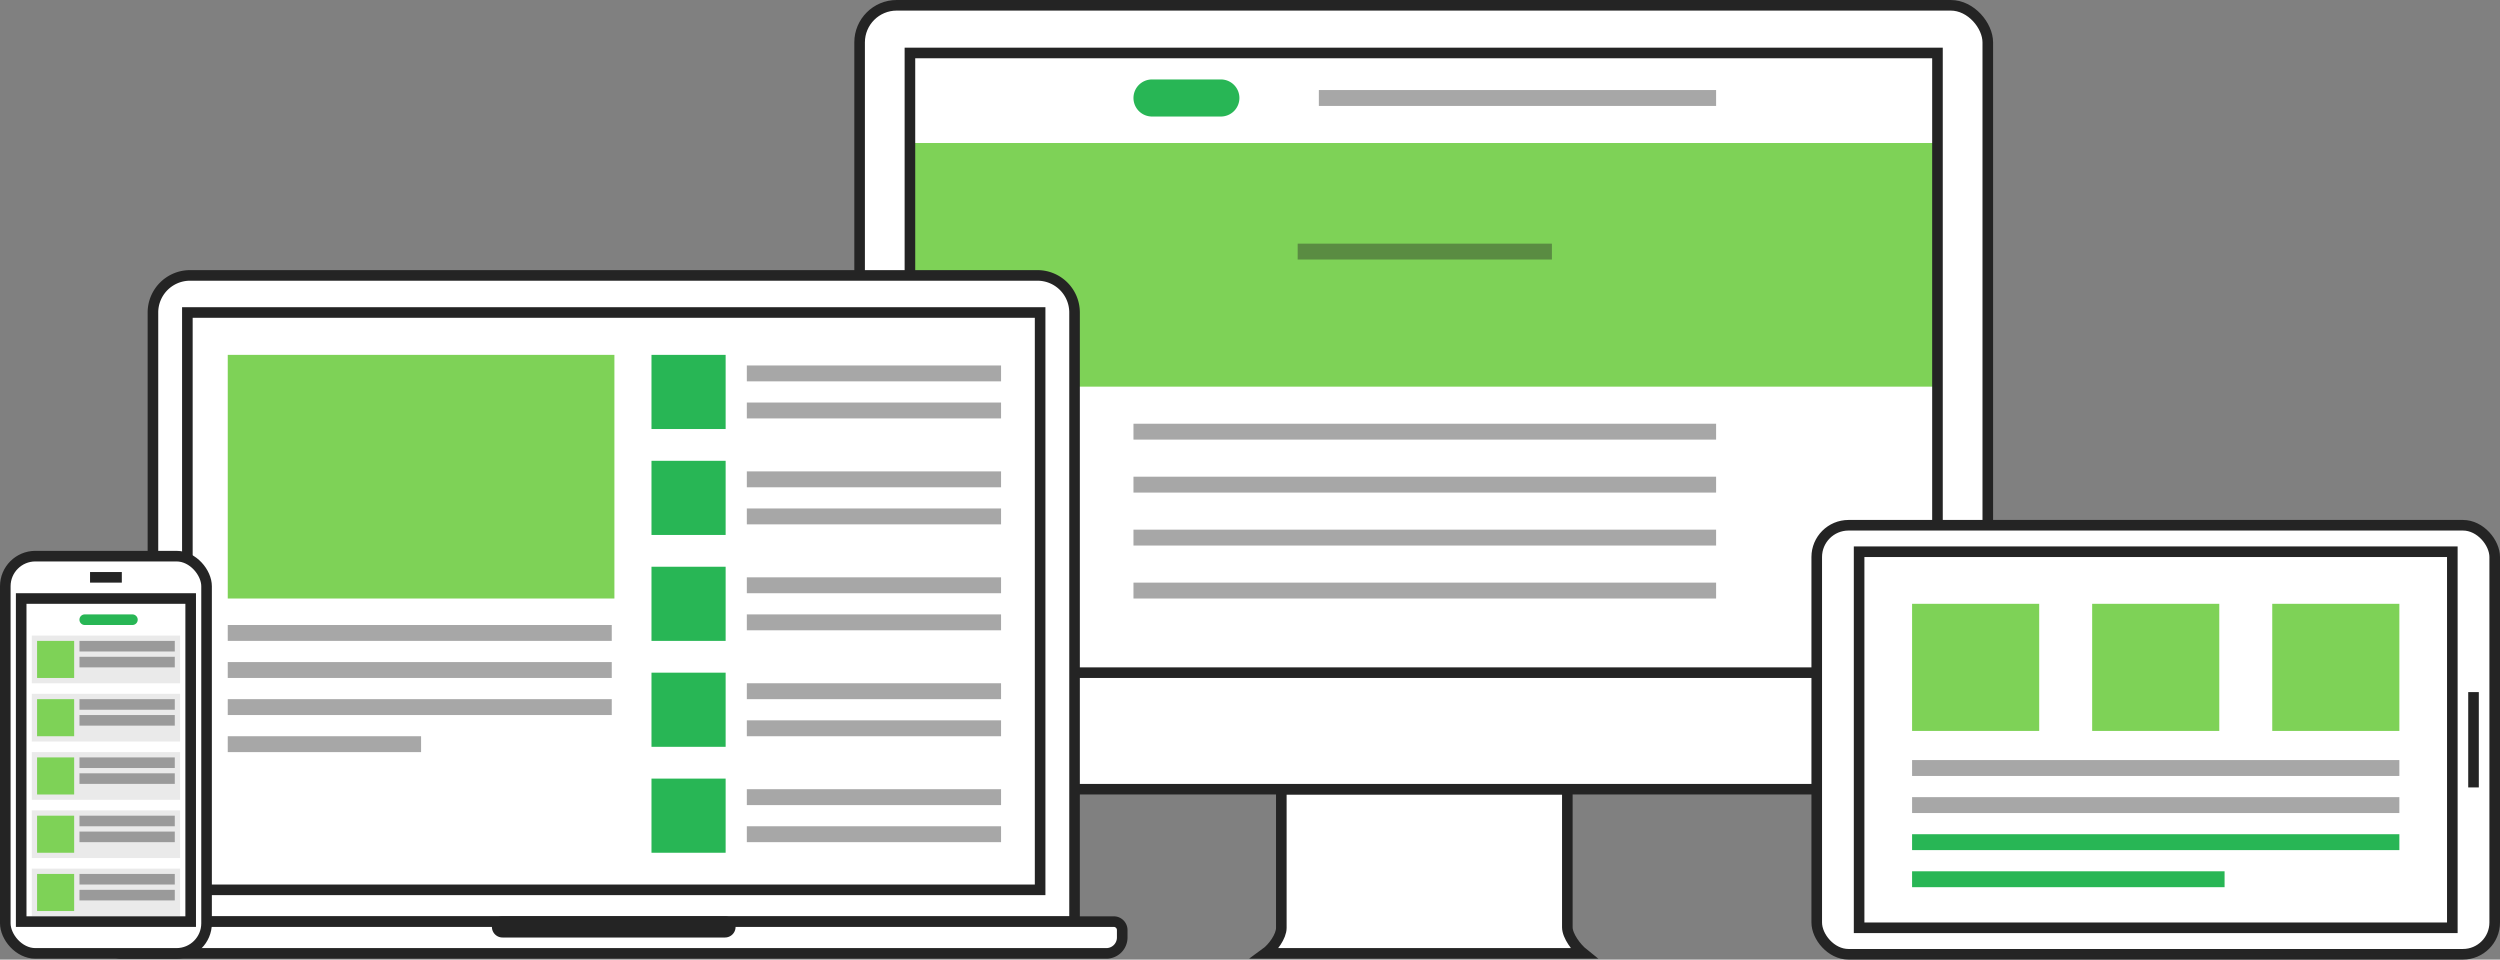<svg xmlns="http://www.w3.org/2000/svg" viewBox="0 0 472 181.167"><rect x="0" y="0" width="472" height="181.167" fill="#808080" stroke="none"/><defs><style>.cls-1{fill:#fff;}.cls-1,.cls-3,.cls-5,.cls-9{stroke:#242424;}.cls-1,.cls-3,.cls-5,.cls-6,.cls-9{stroke-miterlimit:10;}.cls-1,.cls-3,.cls-9{stroke-width:2px;}.cls-2{fill:#7ed257;}.cls-3,.cls-5,.cls-6,.cls-9{fill:none;}.cls-4{fill:#28b655;}.cls-5,.cls-6{stroke-width:3px;}.cls-5,.cls-9{opacity:0.4;isolation:isolate;}.cls-6{stroke:#28b655;}.cls-7{fill:#242424;}.cls-8{opacity:0.1;}</style></defs><title>about-us</title><g id="Layer_2" data-name="Layer 2"><g id="Layer_1-2" data-name="Layer 1"><path class="cls-1" d="M298.913,180h-60c1.382-1,3-3.207,3-4.811V149h54v26.066C295.913,176.711,297.663,179,298.913,180Z"/><rect class="cls-1" x="162.294" y="1" width="213" height="148" rx="7" ry="7"/><rect class="cls-2" x="172" y="27" width="194" height="46"/><rect class="cls-3" x="171.794" y="10" width="194" height="117"/><path class="cls-4" d="M217.5,15h13a3.5,3.5,0,0,1,3.5,3.5h0a3.5,3.5,0,0,1-3.5,3.5h-13a3.5,3.5,0,0,1-3.5-3.5h0A3.5,3.5,0,0,1,217.5,15Z"/><line class="cls-5" x1="249" y1="18.5" x2="324" y2="18.5"/><line class="cls-5" x1="245" y1="47.5" x2="293" y2="47.5"/><line class="cls-5" x1="214" y1="81.5" x2="324" y2="81.5"/><line class="cls-5" x1="214" y1="91.5" x2="324" y2="91.5"/><line class="cls-5" x1="214" y1="101.5" x2="324" y2="101.5"/><line class="cls-5" x1="214" y1="111.5" x2="324" y2="111.5"/><rect class="cls-1" x="343" y="99.167" width="128" height="81" rx="6" ry="6"/><rect class="cls-1" x="351" y="104.167" width="112" height="71"/><line class="cls-3" x1="467" y1="130.667" x2="467" y2="148.667"/><rect class="cls-2" x="361" y="114" width="24" height="24"/><rect class="cls-2" x="395" y="114" width="24" height="24"/><rect class="cls-2" x="429" y="114" width="24" height="24"/><line class="cls-5" x1="361" y1="145" x2="453" y2="145"/><line class="cls-5" x1="361" y1="152" x2="453" y2="152"/><line class="cls-6" x1="361" y1="159" x2="453" y2="159"/><line class="cls-6" x1="361" y1="166" x2="420" y2="166"/><path class="cls-1" d="M35.875,52h160a7,7,0,0,1,7,7V174h-174V59A7,7,0,0,1,35.875,52Z"/><path class="cls-1" d="M21.471,174H210.275a1.6,1.6,0,0,1,1.6,1.6V177a3,3,0,0,1-3,3h-186a3,3,0,0,1-3-3v-1.404A1.596,1.596,0,0,1,21.471,174Z"/><rect class="cls-1" x="35.375" y="59" width="161" height="109"/><path class="cls-7" d="M94.875,176.5a1.5,1.5,0,0,1,0-3h42a1.5,1.5,0,0,1,0,3Z"/><path class="cls-7" d="M136.875,174a1,1,0,0,1,0,2h-42a1,1,0,0,1,0-2h42m0-1h-42a2,2,0,0,0,0,4h42a2,2,0,0,0,0-4Z"/><rect class="cls-2" x="43" y="67" width="73" height="46"/><rect class="cls-4" x="123" y="67" width="14" height="14"/><line class="cls-5" x1="141" y1="70.5" x2="189" y2="70.5"/><line class="cls-5" x1="141" y1="77.5" x2="189" y2="77.5"/><rect class="cls-4" x="123" y="87" width="14" height="14"/><line class="cls-5" x1="141" y1="90.5" x2="189" y2="90.5"/><line class="cls-5" x1="141" y1="97.5" x2="189" y2="97.5"/><rect class="cls-4" x="123" y="107" width="14" height="14"/><line class="cls-5" x1="141" y1="110.5" x2="189" y2="110.5"/><line class="cls-5" x1="141" y1="117.5" x2="189" y2="117.5"/><rect class="cls-4" x="123" y="127" width="14" height="14"/><line class="cls-5" x1="141" y1="130.5" x2="189" y2="130.5"/><line class="cls-5" x1="141" y1="137.5" x2="189" y2="137.5"/><rect class="cls-4" x="123" y="147" width="14" height="14"/><line class="cls-5" x1="141" y1="150.5" x2="189" y2="150.5"/><line class="cls-5" x1="141" y1="157.5" x2="189" y2="157.5"/><line class="cls-5" x1="43" y1="119.5" x2="115.5" y2="119.5"/><line class="cls-5" x1="43" y1="126.5" x2="115.5" y2="126.5"/><line class="cls-5" x1="43" y1="133.5" x2="115.5" y2="133.5"/><line class="cls-5" x1="43" y1="140.5" x2="79.5" y2="140.5"/><rect class="cls-1" x="1" y="105" width="38" height="75" rx="5.678" ry="5.678"/><rect class="cls-1" x="4" y="113" width="32" height="61"/><line class="cls-3" x1="17" y1="109" x2="23" y2="109"/><g class="cls-8"><rect class="cls-7" x="6" y="120" width="28" height="9"/></g><rect class="cls-2" x="7" y="121" width="7" height="7"/><line class="cls-9" x1="15" y1="122" x2="33" y2="122"/><line class="cls-9" x1="15" y1="125" x2="33" y2="125"/><path class="cls-4" d="M16,116h9a1,1,0,0,1,1,1h0a1,1,0,0,1-1,1H16a1,1,0,0,1-1-1h0A1,1,0,0,1,16,116Z"/><g class="cls-8"><rect class="cls-7" x="6" y="131" width="28" height="9"/></g><rect class="cls-2" x="7" y="132" width="7" height="7"/><line class="cls-9" x1="15" y1="133" x2="33" y2="133"/><line class="cls-9" x1="15" y1="136" x2="33" y2="136"/><g class="cls-8"><rect class="cls-7" x="6" y="142" width="28" height="9"/></g><rect class="cls-2" x="7" y="143" width="7" height="7"/><line class="cls-9" x1="15" y1="144" x2="33" y2="144"/><line class="cls-9" x1="15" y1="147" x2="33" y2="147"/><g class="cls-8"><rect class="cls-7" x="6" y="153" width="28" height="9"/></g><rect class="cls-2" x="7" y="154" width="7" height="7"/><line class="cls-9" x1="15" y1="155" x2="33" y2="155"/><line class="cls-9" x1="15" y1="158" x2="33" y2="158"/><g class="cls-8"><rect class="cls-7" x="6" y="164" width="28" height="9"/></g><rect class="cls-2" x="7" y="165" width="7" height="7"/><line class="cls-9" x1="15" y1="166" x2="33" y2="166"/><line class="cls-9" x1="15" y1="169" x2="33" y2="169"/></g></g></svg>